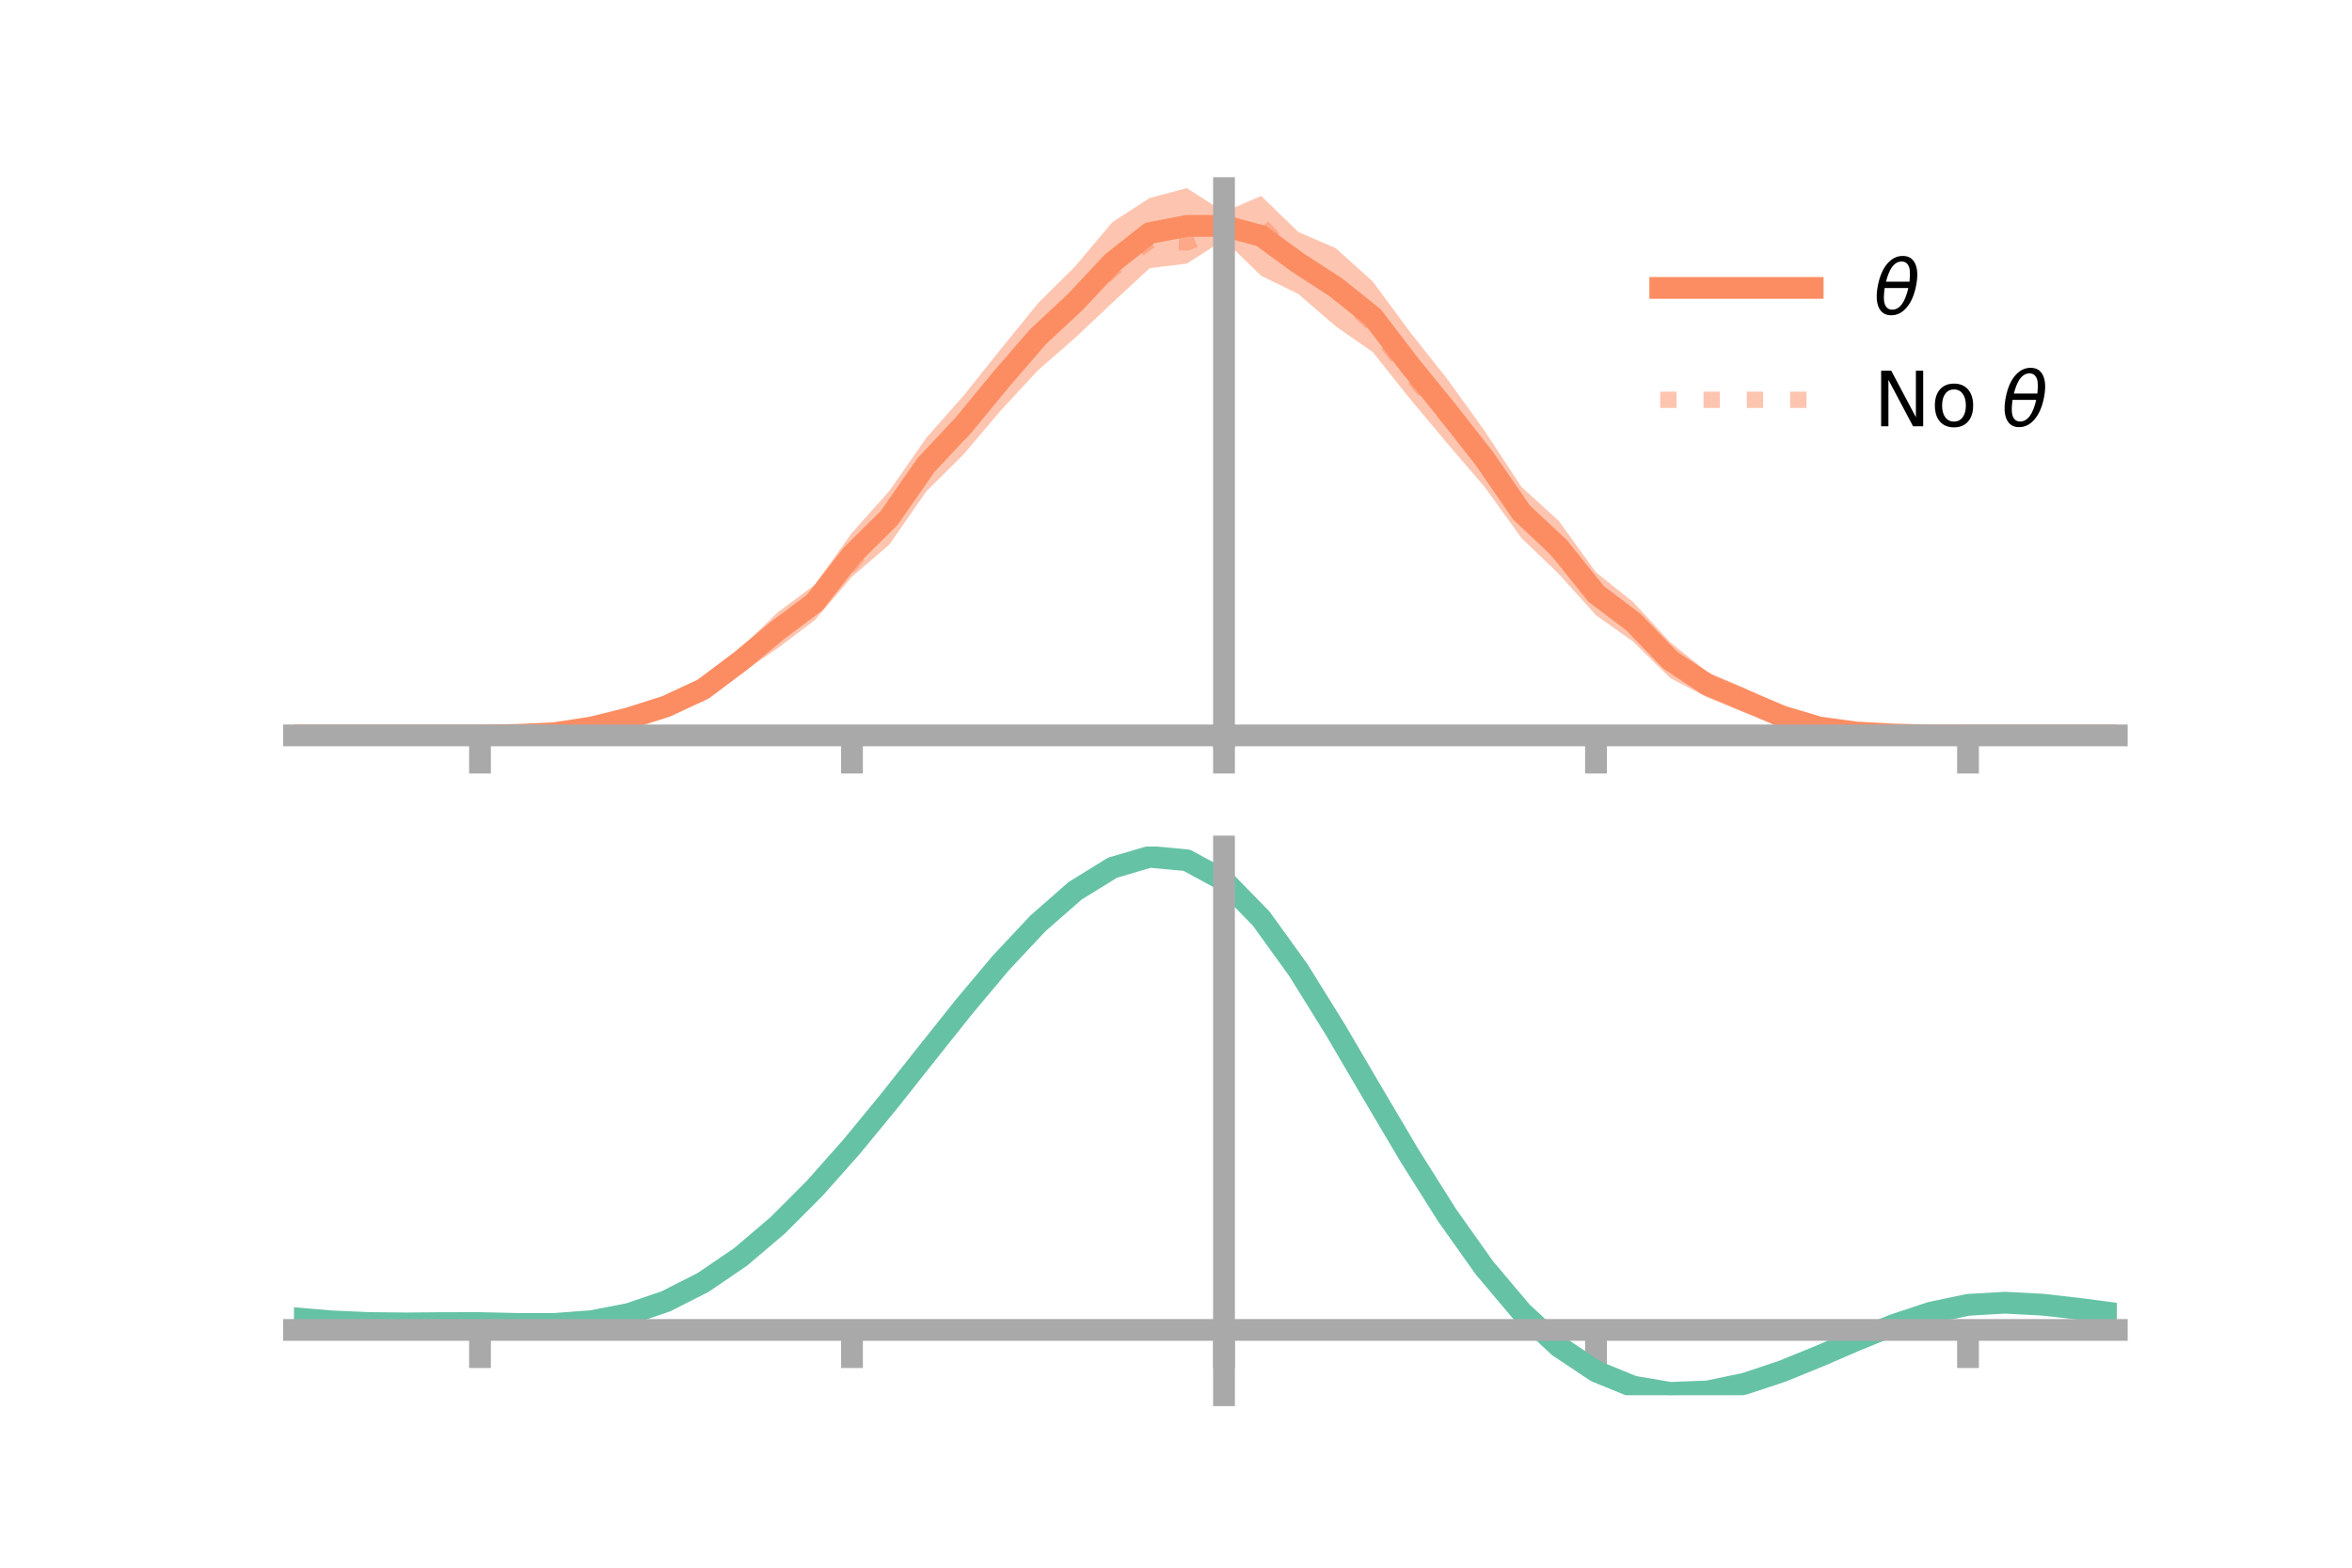 <?xml version="1.0" encoding="utf-8" standalone="no"?>
<!DOCTYPE svg PUBLIC "-//W3C//DTD SVG 1.1//EN"
  "http://www.w3.org/Graphics/SVG/1.1/DTD/svg11.dtd">
<!-- Created with matplotlib (https://matplotlib.org/) -->
<svg height="144pt" version="1.1" viewBox="0 0 216 144" width="216pt" xmlns="http://www.w3.org/2000/svg" xmlns:xlink="http://www.w3.org/1999/xlink">
 <defs>
  <style type="text/css">*{stroke-linecap:butt;stroke-linejoin:round;}</style>
 </defs>
 <g id="figure_1">
  <g id="patch_1">
   <path d="M 0 144 
L 216 144 
L 216 0 
L 0 0 
z
" style="fill:none;"/>
  </g>
  <g id="axes_1">
   <g id="patch_2">
    <path d="M 27 67.68 
L 194.4 67.68 
L 194.4 17.28 
L 27 17.28 
z
" style="fill:none;"/>
   </g>
   <g id="PolyCollection_1">
    <path clip-path="url(#pe1151c4b27)" d="M 27 67.552 
L 27 67.552 
L 30.416 67.552 
L 33.833 67.552 
L 37.249 67.552 
L 40.665 67.552 
L 44.082 67.552 
L 47.498 67.443 
L 50.914 67.149 
L 54.331 66.496 
L 57.747 65.423 
L 61.163 64.073 
L 64.58 62.19 
L 67.996 59.565 
L 71.412 56.252 
L 74.829 53.713 
L 78.245 48.934 
L 81.661 45.106 
L 85.078 40.205 
L 88.494 36.339 
L 91.91 32.068 
L 95.327 27.854 
L 98.743 24.465 
L 102.159 20.403 
L 105.576 18.187 
L 108.992 17.28 
L 112.408 19.471 
L 115.824 17.999 
L 119.241 21.317 
L 122.657 22.783 
L 126.073 25.862 
L 129.49 30.493 
L 132.906 34.81 
L 136.322 39.549 
L 139.739 44.737 
L 143.155 47.848 
L 146.571 52.577 
L 149.988 55.304 
L 153.404 59.006 
L 156.82 61.741 
L 160.237 63.208 
L 163.653 64.965 
L 167.069 66.304 
L 170.486 66.932 
L 173.902 67.26 
L 177.318 67.5 
L 180.735 67.552 
L 184.151 67.552 
L 187.567 67.552 
L 190.984 67.552 
L 194.4 67.552 
L 194.4 67.552 
L 194.4 67.552 
L 190.984 67.552 
L 187.567 67.552 
L 184.151 67.552 
L 180.735 67.552 
L 177.318 67.622 
L 173.902 67.68 
L 170.486 67.64 
L 167.069 67.339 
L 163.653 66.642 
L 160.237 65.475 
L 156.82 64.074 
L 153.404 62.298 
L 149.988 58.945 
L 146.571 56.515 
L 143.155 52.719 
L 139.739 49.439 
L 136.322 44.706 
L 132.906 40.718 
L 129.49 36.639 
L 126.073 32.344 
L 122.657 29.965 
L 119.241 27.009 
L 115.824 25.334 
L 112.408 22.027 
L 108.992 24.214 
L 105.576 24.637 
L 102.159 27.803 
L 98.743 31.028 
L 95.327 34.008 
L 91.91 37.701 
L 88.494 41.731 
L 85.078 45.133 
L 81.661 50.039 
L 78.245 52.977 
L 74.829 56.963 
L 71.412 59.548 
L 67.996 61.903 
L 64.58 64.402 
L 61.163 65.704 
L 57.747 66.531 
L 54.331 67.153 
L 50.914 67.543 
L 47.498 67.57 
L 44.082 67.552 
L 40.665 67.552 
L 37.249 67.552 
L 33.833 67.552 
L 30.416 67.552 
L 27 67.552 
z
" style="fill:#fc8d62;fill-opacity:0.5;"/>
   </g>
   <g id="matplotlib.axis_1">
    <g id="xtick_1">
     <g id="line2d_1">
      <defs>
       <path d="M 0 0 
L 0 3.5 
" id="ma10a1e1647" style="stroke:#a9a9a9;stroke-width:2;"/>
      </defs>
      <g>
       <use style="fill:#a9a9a9;stroke:#a9a9a9;stroke-width:2;" x="44.082" xlink:href="#ma10a1e1647" y="67.552"/>
      </g>
     </g>
    </g>
    <g id="xtick_2">
     <g id="line2d_2">
      <g>
       <use style="fill:#a9a9a9;stroke:#a9a9a9;stroke-width:2;" x="78.245" xlink:href="#ma10a1e1647" y="67.552"/>
      </g>
     </g>
    </g>
    <g id="xtick_3">
     <g id="line2d_3">
      <g>
       <use style="fill:#a9a9a9;stroke:#a9a9a9;stroke-width:2;" x="112.408" xlink:href="#ma10a1e1647" y="67.552"/>
      </g>
     </g>
    </g>
    <g id="xtick_4">
     <g id="line2d_4">
      <g>
       <use style="fill:#a9a9a9;stroke:#a9a9a9;stroke-width:2;" x="146.571" xlink:href="#ma10a1e1647" y="67.552"/>
      </g>
     </g>
    </g>
    <g id="xtick_5">
     <g id="line2d_5">
      <g>
       <use style="fill:#a9a9a9;stroke:#a9a9a9;stroke-width:2;" x="180.735" xlink:href="#ma10a1e1647" y="67.552"/>
      </g>
     </g>
    </g>
   </g>
   <g id="matplotlib.axis_2"/>
   <g id="line2d_6">
    <path clip-path="url(#pe1151c4b27)" d="M 27 67.552 
L 30.416 67.552 
L 33.833 67.552 
L 37.249 67.552 
L 40.665 67.552 
L 44.082 67.552 
L 47.498 67.506 
L 50.914 67.346 
L 54.331 66.824 
L 57.747 65.977 
L 61.163 64.888 
L 64.58 63.296 
L 67.996 60.734 
L 71.412 57.9 
L 74.829 55.338 
L 78.245 50.956 
L 81.661 47.573 
L 85.078 42.669 
L 88.494 39.035 
L 91.91 34.884 
L 95.327 30.931 
L 98.743 27.747 
L 102.159 24.103 
L 105.576 21.412 
L 108.992 20.747 
L 112.408 20.749 
L 115.824 21.667 
L 119.241 24.163 
L 122.657 26.374 
L 126.073 29.103 
L 129.49 33.566 
L 132.906 37.764 
L 136.322 42.128 
L 139.739 47.088 
L 143.155 50.284 
L 146.571 54.546 
L 149.988 57.125 
L 153.404 60.652 
L 156.82 62.907 
L 160.237 64.341 
L 163.653 65.803 
L 167.069 66.821 
L 170.486 67.286 
L 173.902 67.47 
L 177.318 67.561 
L 180.735 67.552 
L 184.151 67.552 
L 187.567 67.552 
L 190.984 67.552 
L 194.4 67.552 
" style="fill:none;stroke:#fc8d62;stroke-linecap:square;stroke-width:2;"/>
   </g>
   <g id="line2d_7">
    <path clip-path="url(#pe1151c4b27)" d="M 27 67.552 
L 30.416 67.552 
L 33.833 67.552 
L 37.249 67.552 
L 40.665 67.552 
L 44.082 67.552 
L 47.498 67.511 
L 50.914 67.308 
L 54.331 66.856 
L 57.747 66.045 
L 61.163 64.773 
L 64.58 63.232 
L 67.996 60.901 
L 71.412 58.246 
L 74.829 55.293 
L 78.245 51.675 
L 81.661 47.403 
L 85.078 42.999 
L 88.494 39.424 
L 91.91 34.902 
L 95.327 30.678 
L 98.743 27.843 
L 102.159 24.717 
L 105.576 22.107 
L 108.992 22.278 
L 112.408 20.933 
L 115.824 20.747 
L 119.241 24.326 
L 122.657 26.521 
L 126.073 29.732 
L 129.49 34.317 
L 132.906 38.22 
L 136.322 42.066 
L 139.739 46.95 
L 143.155 50.723 
L 146.571 54.094 
L 149.988 57.247 
L 153.404 60.4 
L 156.82 62.829 
L 160.237 64.512 
L 163.653 65.954 
L 167.069 66.798 
L 170.486 67.279 
L 173.902 67.503 
L 177.318 67.557 
L 180.735 67.552 
L 184.151 67.552 
L 187.567 67.552 
L 190.984 67.552 
L 194.4 67.552 
" style="fill:none;stroke:#fc8d62;stroke-dasharray:1.5,2.475;stroke-dashoffset:0;stroke-opacity:0.5;stroke-width:1.5;"/>
   </g>
   <g id="patch_3">
    <path d="M 112.408 67.68 
L 112.408 17.28 
" style="fill:none;stroke:#a9a9a9;stroke-linecap:square;stroke-linejoin:miter;stroke-width:2;"/>
   </g>
   <g id="patch_4">
    <path d="M 194.4 67.68 
L 194.4 17.28 
" style="fill:none;"/>
   </g>
   <g id="patch_5">
    <path d="M 27 67.552 
L 194.4 67.552 
" style="fill:none;stroke:#a9a9a9;stroke-linecap:square;stroke-linejoin:miter;stroke-width:2;"/>
   </g>
   <g id="patch_6">
    <path d="M 27 17.28 
L 194.4 17.28 
" style="fill:none;"/>
   </g>
   <g id="legend_1">
    <g id="line2d_8">
     <path d="M 152.47 26.449 
L 166.47 26.449 
" style="fill:none;stroke:#fc8d62;stroke-linecap:square;stroke-width:2;"/>
    </g>
    <g id="line2d_9"/>
    <g id="text_1">
     <!-- $\theta$ -->
     <g transform="translate(172.07 28.899)scale(0.07 -0.07)">
      <defs>
       <path d="M 45.516 34.672 
L 14.453 34.672 
Q 12.359 20.062 14.5 13.875 
Q 17.188 6.25 24.469 6.25 
Q 31.781 6.25 37.359 13.922 
Q 42.234 20.656 45.516 34.672 
z
M 47.016 42.969 
Q 48.344 56.844 46.625 61.719 
Q 43.953 69.438 36.766 69.438 
Q 29.297 69.438 23.828 61.812 
Q 19.531 55.672 16.156 42.969 
z
M 38.188 76.766 
Q 49.906 76.766 54.594 66.406 
Q 59.281 56.109 55.719 37.844 
Q 52.203 19.625 43.453 9.281 
Q 34.766 -1.125 23.047 -1.125 
Q 11.281 -1.125 6.641 9.281 
Q 2 19.625 5.516 37.844 
Q 9.078 56.109 17.719 66.406 
Q 26.422 76.766 38.188 76.766 
z
" id="DejaVuSans-Oblique-952"/>
      </defs>
      <use transform="translate(0 0.234)" xlink:href="#DejaVuSans-Oblique-952"/>
     </g>
    </g>
    <g id="line2d_10">
     <path d="M 152.47 36.724 
L 166.47 36.724 
" style="fill:none;stroke:#fc8d62;stroke-dasharray:1.5,2.475;stroke-dashoffset:0;stroke-opacity:0.5;stroke-width:1.5;"/>
    </g>
    <g id="line2d_11"/>
    <g id="text_2">
     <!-- No $\theta$ -->
     <g transform="translate(172.07 39.174)scale(0.07 -0.07)">
      <defs>
       <path d="M 9.812 72.906 
L 23.094 72.906 
L 55.422 11.922 
L 55.422 72.906 
L 64.984 72.906 
L 64.984 0 
L 51.703 0 
L 19.391 60.984 
L 19.391 0 
L 9.812 0 
z
" id="DejaVuSans-78"/>
       <path d="M 30.609 48.391 
Q 23.391 48.391 19.188 42.75 
Q 14.984 37.109 14.984 27.297 
Q 14.984 17.484 19.156 11.844 
Q 23.344 6.203 30.609 6.203 
Q 37.797 6.203 41.984 11.859 
Q 46.188 17.531 46.188 27.297 
Q 46.188 37.016 41.984 42.703 
Q 37.797 48.391 30.609 48.391 
z
M 30.609 56 
Q 42.328 56 49.016 48.375 
Q 55.719 40.766 55.719 27.297 
Q 55.719 13.875 49.016 6.219 
Q 42.328 -1.422 30.609 -1.422 
Q 18.844 -1.422 12.172 6.219 
Q 5.516 13.875 5.516 27.297 
Q 5.516 40.766 12.172 48.375 
Q 18.844 56 30.609 56 
z
" id="DejaVuSans-111"/>
       <path id="DejaVuSans-32"/>
      </defs>
      <use transform="translate(0 0.234)" xlink:href="#DejaVuSans-78"/>
      <use transform="translate(74.805 0.234)" xlink:href="#DejaVuSans-111"/>
      <use transform="translate(135.986 0.234)" xlink:href="#DejaVuSans-32"/>
      <use transform="translate(167.773 0.234)" xlink:href="#DejaVuSans-Oblique-952"/>
     </g>
    </g>
   </g>
  </g>
  <g id="axes_2">
   <g id="patch_7">
    <path d="M 27 128.16 
L 194.4 128.16 
L 194.4 77.76 
L 27 77.76 
z
" style="fill:none;"/>
   </g>
   <g id="PolyCollection_2">
    <path clip-path="url(#pd1a3e22dd1)" d="M 27 121.121 
L 27 121.043 
L 30.416 121.343 
L 33.833 121.499 
L 37.249 121.53 
L 40.665 121.496 
L 44.082 121.49 
L 47.498 121.566 
L 50.914 121.566 
L 54.331 121.309 
L 57.747 120.647 
L 61.163 119.468 
L 64.58 117.698 
L 67.996 115.317 
L 71.412 112.343 
L 74.829 108.837 
L 78.245 104.893 
L 81.661 100.637 
L 85.078 96.227 
L 88.494 91.843 
L 91.91 87.688 
L 95.327 83.975 
L 98.743 80.93 
L 102.159 78.782 
L 105.576 77.76 
L 108.992 78.087 
L 112.408 79.969 
L 115.824 83.521 
L 119.241 88.325 
L 122.657 93.903 
L 126.073 99.816 
L 129.49 105.68 
L 132.906 111.182 
L 136.322 116.077 
L 139.739 120.193 
L 143.155 123.424 
L 146.571 125.733 
L 149.988 127.143 
L 153.404 127.729 
L 156.82 127.602 
L 160.237 126.903 
L 163.653 125.788 
L 167.069 124.421 
L 170.486 122.972 
L 173.902 121.606 
L 177.318 120.486 
L 180.735 119.774 
L 184.151 119.578 
L 187.567 119.766 
L 190.984 120.165 
L 194.4 120.627 
L 194.4 120.731 
L 194.4 120.731 
L 190.984 120.294 
L 187.567 119.914 
L 184.151 119.738 
L 180.735 119.94 
L 177.318 120.662 
L 173.902 121.812 
L 170.486 123.224 
L 167.069 124.727 
L 163.653 126.142 
L 160.237 127.296 
L 156.82 128.019 
L 153.404 128.16 
L 149.988 127.588 
L 146.571 126.206 
L 143.155 123.955 
L 139.739 120.819 
L 136.322 116.834 
L 132.906 112.095 
L 129.49 106.764 
L 126.073 101.074 
L 122.657 95.332 
L 119.241 89.908 
L 115.824 85.234 
L 112.408 81.778 
L 108.992 79.953 
L 105.576 79.64 
L 102.159 80.633 
L 98.743 82.711 
L 95.327 85.647 
L 91.91 89.22 
L 88.494 93.209 
L 85.078 97.408 
L 81.661 101.624 
L 78.245 105.686 
L 74.829 109.445 
L 71.412 112.784 
L 67.996 115.616 
L 64.58 117.89 
L 61.163 119.592 
L 57.747 120.743 
L 54.331 121.398 
L 50.914 121.652 
L 47.498 121.648 
L 44.082 121.569 
L 40.665 121.568 
L 37.249 121.591 
L 33.833 121.552 
L 30.416 121.401 
L 27 121.121 
z
" style="fill:#66c2a5;fill-opacity:0.5;"/>
   </g>
   <g id="matplotlib.axis_3">
    <g id="xtick_6">
     <g id="line2d_12">
      <g>
       <use style="fill:#a9a9a9;stroke:#a9a9a9;stroke-width:2;" x="44.082" xlink:href="#ma10a1e1647" y="122.162"/>
      </g>
     </g>
    </g>
    <g id="xtick_7">
     <g id="line2d_13">
      <g>
       <use style="fill:#a9a9a9;stroke:#a9a9a9;stroke-width:2;" x="78.245" xlink:href="#ma10a1e1647" y="122.162"/>
      </g>
     </g>
    </g>
    <g id="xtick_8">
     <g id="line2d_14">
      <g>
       <use style="fill:#a9a9a9;stroke:#a9a9a9;stroke-width:2;" x="112.408" xlink:href="#ma10a1e1647" y="122.162"/>
      </g>
     </g>
    </g>
    <g id="xtick_9">
     <g id="line2d_15">
      <g>
       <use style="fill:#a9a9a9;stroke:#a9a9a9;stroke-width:2;" x="146.571" xlink:href="#ma10a1e1647" y="122.162"/>
      </g>
     </g>
    </g>
    <g id="xtick_10">
     <g id="line2d_16">
      <g>
       <use style="fill:#a9a9a9;stroke:#a9a9a9;stroke-width:2;" x="180.735" xlink:href="#ma10a1e1647" y="122.162"/>
      </g>
     </g>
    </g>
   </g>
   <g id="matplotlib.axis_4"/>
   <g id="line2d_17">
    <path clip-path="url(#pd1a3e22dd1)" d="M 27 121.082 
L 30.416 121.372 
L 33.833 121.525 
L 37.249 121.561 
L 40.665 121.532 
L 44.082 121.529 
L 47.498 121.607 
L 50.914 121.609 
L 54.331 121.353 
L 57.747 120.695 
L 61.163 119.53 
L 64.58 117.794 
L 67.996 115.466 
L 71.412 112.564 
L 74.829 109.141 
L 78.245 105.289 
L 81.661 101.131 
L 85.078 96.818 
L 88.494 92.526 
L 91.91 88.454 
L 95.327 84.811 
L 98.743 81.82 
L 102.159 79.708 
L 105.576 78.7 
L 108.992 79.02 
L 112.408 80.873 
L 115.824 84.378 
L 119.241 89.116 
L 122.657 94.617 
L 126.073 100.445 
L 129.49 106.222 
L 132.906 111.639 
L 136.322 116.456 
L 139.739 120.506 
L 143.155 123.689 
L 146.571 125.969 
L 149.988 127.366 
L 153.404 127.944 
L 156.82 127.811 
L 160.237 127.099 
L 163.653 125.965 
L 167.069 124.574 
L 170.486 123.098 
L 173.902 121.709 
L 177.318 120.574 
L 180.735 119.857 
L 184.151 119.658 
L 187.567 119.84 
L 190.984 120.229 
L 194.4 120.679 
" style="fill:none;stroke:#66c2a5;stroke-linecap:square;stroke-width:2;"/>
   </g>
   <g id="patch_8">
    <path d="M 112.408 128.16 
L 112.408 77.76 
" style="fill:none;stroke:#a9a9a9;stroke-linecap:square;stroke-linejoin:miter;stroke-width:2;"/>
   </g>
   <g id="patch_9">
    <path d="M 194.4 128.16 
L 194.4 77.76 
" style="fill:none;"/>
   </g>
   <g id="patch_10">
    <path d="M 27 122.162 
L 194.4 122.162 
" style="fill:none;stroke:#a9a9a9;stroke-linecap:square;stroke-linejoin:miter;stroke-width:2;"/>
   </g>
   <g id="patch_11">
    <path d="M 27 77.76 
L 194.4 77.76 
" style="fill:none;"/>
   </g>
  </g>
 </g>
 <defs>
  <clipPath id="pe1151c4b27">
   <rect height="50.4" width="167.4" x="27" y="17.28"/>
  </clipPath>
  <clipPath id="pd1a3e22dd1">
   <rect height="50.4" width="167.4" x="27" y="77.76"/>
  </clipPath>
 </defs>
</svg>
